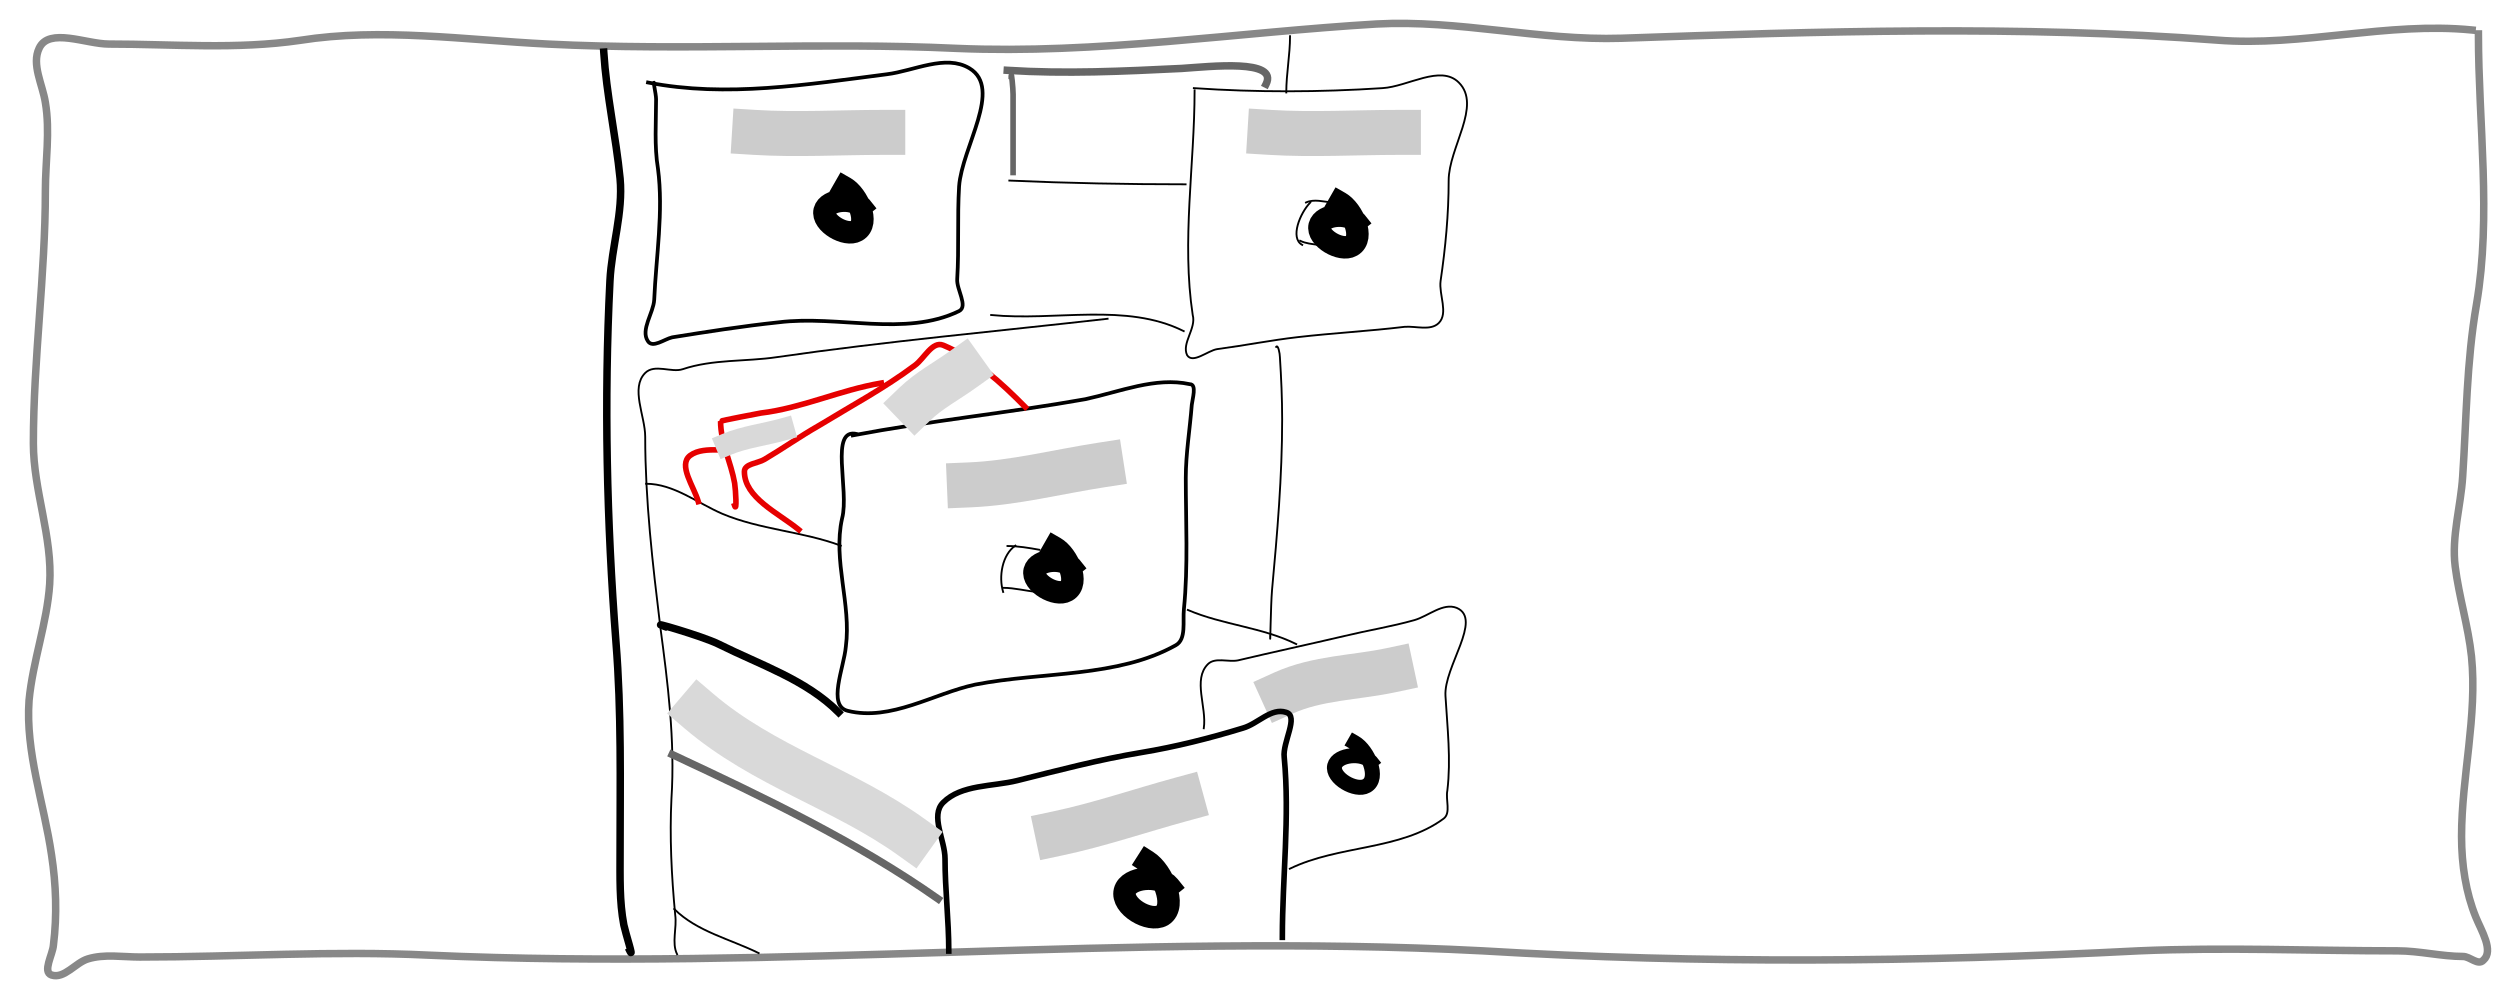 <svg xmlns="http://www.w3.org/2000/svg" stroke-linecap="square" stroke-miterlimit="10" viewBox="0 0 1333.3 533.3" fill="none"><clipPath id="a"><path d="M0 0h1333.3v533.3H0V0z"/></clipPath><g clip-path="url(#a)"><path d="M0 0h1333.3v533.3H0z"/><path d="M1318.4 16c-45-4.5-90.7 9-136 5.4-105.5-8-211.8-4.7-317.7-1-43.6 1.4-87-10-130.6-7.6-74 4.4-149 16.2-224 13-72-3.4-145 1.4-218-2.3-44-2.2-89-8.8-132-2-34 5-68 2-102 2-12.2 0-32-9-37.2 2.2-4.2 8.7 1.8 19.3 3.3 29 2.6 15.4 0 31.3 0 47 0 45-6.4 89.8-6.4 134.8 0 25 10.3 49.8 8.7 75-1.4 20.8-9 41-11 62-2 27.5 8 55 12 82.5 2.4 15.7 3 32 1 48-.4 5.2-6 14.3-1 16 6.8 2.2 12.7-6.6 19.4-8.6 8.8-2.7 18.5-1 27.7-1 51.5 0 103-3.5 154-1 187 8.4 375-12 562-2.3 116.5 7 233.5 6 350 0 46-2 92 0 138 0 11.8 0 23.5 3 35 3 3.7 0 8 5 10.8 2 5.8-5-1.2-16-4-23-5.3-13-7.6-28-7.6-43 0-32 8.5-64 5.3-96-1.7-16-6.7-32-8.7-48s3-32 4-48c2-30 2-61 7.4-92 8-47 1-96 1-144"/><path stroke-linejoin="round" d="M1318.4 16c-45-4.5-90.7 9-136 5.4-105.5-8-211.8-4.7-317.7-1-43.6 1.4-87-10-130.6-7.6-74 4.4-149 16.2-224 13-72-3.4-145 1.4-218-2.3-44-2.2-89-8.8-132-2-34 5-68 2-102 2-12.2 0-32-9-37.2 2.2-4.2 8.7 1.8 19.3 3.3 29 2.6 15.4 0 31.3 0 47 0 45-6.4 89.8-6.4 134.8 0 25 10.3 49.8 8.7 75-1.4 20.8-9 41-11 62-2 27.5 8 55 12 82.5 2.4 15.7 3 32 1 48-.4 5.2-6 14.3-1 16 6.8 2.2 12.7-6.6 19.4-8.6 8.8-2.7 18.5-1 27.7-1 51.5 0 103-3.5 154-1 187 8.4 375-12 562-2.3 116.5 7 233.5 6 350 0 46-2 92 0 138 0 11.8 0 23.5 3 35 3 3.7 0 8 5 10.8 2 5.8-5-1.2-16-4-23-5.3-13-7.6-28-7.6-43 0-32 8.5-64 5.3-96-1.7-16-6.7-32-8.7-48s3-32 4-48c2-30 2-61 7.4-92 8-47 1-96 1-144" stroke="#888" stroke-linecap="butt" stroke-width="4"/><path d="M345.6 44c41.7 8.2 85.2 1 127.4-4.4 14.5-1.8 31.3-10.8 44-3.2 18 10.8-4 42-5.5 63-1 16.5 0 33-1 49.3-.5 5.7 6 14.6 1 17.2-28.8 14-64.4 2-96.3 6-19 2-38 5-56.7 8-4.3 1-10.5 6-13 2-4-6 3-15 3.4-22 1-23 5-47 2-70-2-12-1-24.8-1-37 0-2.8-2-11.3-1-8.5"/><path stroke-linejoin="round" d="M345.6 44c41.7 8.2 85.2 1 127.4-4.4 14.5-1.8 31.3-10.8 44-3.2 18 10.8-4 42-5.5 63-1 16.5 0 33-1 49.3-.5 5.7 6 14.6 1 17.2-28.8 14-64.4 2-96.3 6-19 2-38 5-56.7 8-4.3 1-10.5 6-13 2-4-6 3-15 3.4-22 1-23 5-47 2-70-2-12-1-24.8-1-37 0-2.8-2-11.3-1-8.5" stroke="#000" stroke-linecap="butt" stroke-width="2"/><path d="M459 110.2c-4-5-17.6-4-19.2 2.2-1.6 6.5 11.3 14 17 10.7 7.2-4 .7-19-6.3-23"/><path stroke-linejoin="round" d="M459 110.2c-4-5-17.6-4-19.2 2.2-1.6 6.5 11.3 14 17 10.7 7.2-4 .7-19-6.3-23" stroke="#000" stroke-linecap="butt" stroke-width="12"/><path d="M402.4 70.6c22.7 1.4 45.6 0 68.4 0"/><path stroke-linejoin="round" d="M402.4 70.6c22.7 1.4 45.6 0 68.4 0" stroke="#ccc" stroke-linecap="butt" stroke-width="24"/><path d="M677.3 70.6c22.8 1.4 45.7 0 68.5 0"/><path stroke-linejoin="round" d="M677.3 70.6c22.8 1.4 45.7 0 68.5 0" stroke="#ccc" stroke-linecap="butt" stroke-width="24"/><path d="M517 258.6c23.8-1 47-7 70.3-10.6"/><path stroke-linejoin="round" d="M517 258.6c23.8-1 47-7 70.3-10.6" stroke="#ccc" stroke-linecap="butt" stroke-width="24"/><path d="M564 444.5c22.2-4.7 44-12.2 66-18.2"/><path stroke-linejoin="round" d="M564 444.5c22.2-4.7 44-12.2 66-18.2" stroke="#ccc" stroke-linecap="butt" stroke-width="24"/><path d="M684.3 369.7c18.3-8.3 38.5-8.2 57.7-12.3"/><path stroke-linejoin="round" d="M684.3 369.7c18.3-8.3 38.5-8.2 57.7-12.3" stroke="#ccc" stroke-linecap="butt" stroke-width="24"/><path d="M636.7 47c33.5 2.3 67 2.2 100.6 0 13.6-.8 31-12.7 40.7-3 12.4 12.3-5.4 34.7-5.4 52.3 0 18-1.7 35.8-4.3 53.5-1 7.4 4.3 17.2-1 22.5-4.4 4.3-12.2 1.5-18.2 2-19 2.3-38 3.3-57 5.5-14 1.6-28 4.4-43 6.4-5 .8-13 8-16 3.2-3-6.4 5-14.3 3-21.4-6-39.4 1-80 1-119.8"/><path stroke-linejoin="round" d="M636.7 47c33.5 2.3 67 2.2 100.6 0 13.6-.8 31-12.7 40.7-3 12.4 12.3-5.4 34.7-5.4 52.3 0 18-1.7 35.8-4.3 53.5-1 7.4 4.3 17.2-1 22.5-4.4 4.3-12.2 1.5-18.2 2-19 2.3-38 3.3-57 5.5-14 1.6-28 4.4-43 6.4-5 .8-13 8-16 3.2-3-6.4 5-14.3 3-21.4-6-39.4 1-80 1-119.8" stroke="#000" stroke-linecap="butt"/><path d="M538.3 96.3c31.3 1.4 62.7 2 94 2"/><path stroke-linejoin="round" d="M538.3 96.3c31.3 1.4 62.7 2 94 2" stroke="#000" stroke-linecap="butt"/><path d="M528.6 168c34.2 3.4 72-6.8 102.7 8.6"/><path stroke-linejoin="round" d="M528.6 168c34.2 3.4 72-6.8 102.7 8.6" stroke="#000" stroke-linecap="butt"/><path d="M537.2 37.5c31 2 62 .5 93-1 15.3-1 51.8-5.2 45 8.4"/><path stroke-linejoin="round" d="M537.2 37.5c31 2 62 .5 93-1 15.3-1 51.8-5.2 45 8.4" stroke="#666" stroke-linecap="butt" stroke-width="4"/><path d="M539.3 40.7c0-3.3 1 6.4 1 9.6V92"/><path stroke-linejoin="round" d="M539.3 40.7c0-3.3 1 6.4 1 9.6V92" stroke="#666" stroke-linecap="butt" stroke-width="3"/><path d="M688 19.3c0 10-2 20-2 30"/><path stroke-linejoin="round" d="M688 19.3c0 10-2 20-2 30" stroke="#000" stroke-linecap="butt"/><path d="M680.6 185c1-1.5 2 3.6 2 5.5.7 11 1.2 22 1.2 33.2 0 30.3-2.6 60.7-5.4 91-.7 8-1 32.7-1 24.5"/><path stroke-linejoin="round" d="M680.6 185c1-1.5 2 3.6 2 5.5.7 11 1.2 22 1.2 33.2 0 30.3-2.6 60.7-5.4 91-.7 8-1 32.7-1 24.5" stroke="#000" stroke-linecap="butt"/><path d="M322 27.8c1.4 22.6 6.5 45 8.7 67.4 1.7 18.2-4.5 36.4-5.4 54.6-3.2 64-1.7 128.6 3.2 192.6 3 37.4 2.2 75 2.2 112.4 0 12.8-.4 26 2 38.5 1 4.7 5.4 18.2 3.3 14"/><path stroke-linejoin="round" d="M322 27.8c1.4 22.6 6.5 45 8.7 67.4 1.7 18.2-4.5 36.4-5.4 54.6-3.2 64-1.7 128.6 3.2 192.6 3 37.4 2.2 75 2.2 112.4 0 12.8-.4 26 2 38.5 1 4.7 5.4 18.2 3.3 14" stroke="#000" stroke-linecap="butt" stroke-width="4"/><path d="M454.8 232.2c41-7.8 83-12 124-19.3 18.6-4 37.4-12 55.8-8 3.8 0 1.3 8 1 11-1 13-3.2 26-3.2 39 0 23 1.3 47-1 70-.7 6.5 1.4 16-4.3 19.2-31 17.4-71 14-107 21-22 4.7-45 19.7-68 14-11-2.7-2-23-1-34.2 3-22.6-7-46-2-68.4 4-15-7-48.8 8-45"/><path stroke-linejoin="round" d="M454.8 232.2c41-7.8 83-12 124-19.3 18.6-4 37.4-12 55.8-8 3.8 0 1.3 8 1 11-1 13-3.2 26-3.2 39 0 23 1.3 47-1 70-.7 6.5 1.4 16-4.3 19.2-31 17.4-71 14-107 21-22 4.7-45 19.7-68 14-11-2.7-2-23-1-34.2 3-22.6-7-46-2-68.4 4-15-7-48.8 8-45" stroke="#000" stroke-linecap="butt" stroke-width="2"/><path d="M506 507.2c0-16.4-2-32.8-2-49.2 0-10-8-23-1-30 9.7-9.7 26.2-8.4 39.5-11.7 22-5.5 44-11.3 66.4-15 18-3 36-7.5 54-13 8-2.3 15-11 23-8.4 7 2-2 16-1 24 3 32-1 64-1 96"/><path stroke-linejoin="round" d="M506 507.2c0-16.4-2-32.8-2-49.2 0-10-8-23-1-30 9.7-9.7 26.2-8.4 39.5-11.7 22-5.5 44-11.3 66.4-15 18-3 36-7.5 54-13 8-2.3 15-11 23-8.4 7 2-2 16-1 24 3 32-1 64-1 96" stroke="#000" stroke-linecap="butt" stroke-width="3"/><path d="M642 388.4c1.7-11.3-6-26 2.2-34.2 3.8-3.8 10.8-1 16-2 19-4.5 38-8.6 56.8-13 12.4-3 25-5 37.4-8.5 7.5-2.2 15.2-9.4 22.5-6.5 14 6-7 31.4-6 47 1 16.8 3 33.8 1 50.4-1 5 2 12-2 15-23 17-56 14-82 26.7"/><path stroke-linejoin="round" d="M642 388.4c1.7-11.3-6-26 2.2-34.2 3.8-3.8 10.8-1 16-2 19-4.5 38-8.6 56.8-13 12.4-3 25-5 37.4-8.5 7.5-2.2 15.2-9.4 22.5-6.5 14 6-7 31.4-6 47 1 16.8 3 33.8 1 50.4-1 5 2 12-2 15-23 17-56 14-82 26.7" stroke="#000" stroke-linecap="butt"/><path d="M723 118.2c-4-5-17.6-4-19.2 2.2-1.6 6.5 11.3 14 17 10.7 7.2-4 .7-19-6.3-23"/><path stroke-linejoin="round" d="M723 118.2c-4-5-17.6-4-19.2 2.2-1.6 6.5 11.3 14 17 10.7 7.2-4 .7-19-6.3-23" stroke="#000" stroke-linecap="butt" stroke-width="12"/><path d="M571 302.2c-4-5-17.6-4-19.2 2.2-1.6 6.5 11.3 14 17 10.7 7.2-4 .7-19-6.3-23"/><path stroke-linejoin="round" d="M571 302.2c-4-5-17.6-4-19.2 2.2-1.6 6.5 11.3 14 17 10.7 7.2-4 .7-19-6.3-23" stroke="#000" stroke-linecap="butt" stroke-width="12"/><path d="M623.4 472.6c-5-6.2-21.6-5-23.5 2.6-2 8 13 17 20 13 8-5 0-23.6-8-28.7"/><path stroke-linejoin="round" d="M623.4 472.6c-5-6.2-21.6-5-23.5 2.6-2 8 13 17 20 13 8-5 0-23.6-8-28.7" stroke="#000" stroke-linecap="butt" stroke-width="12"/><path d="M731 406.2c-4-5-17.6-4-19.2 2.2-1.6 6.5 11.3 14 17 10.7 7.2-4 .7-19-6.3-23"/><path stroke-linejoin="round" d="M731 406.2c-4-5-17.6-4-19.2 2.2-1.6 6.5 11.3 14 17 10.7 7.2-4 .7-19-6.3-23" stroke="#000" stroke-linecap="butt" stroke-width="8"/><path d="M590.7 170c-59 6.7-118 12-176.6 20.5-16 2.4-34 1-50 6.4-6 2-15-3-20 2-8 8 0 23 0 34 0 34 4 68 8 101 4 30 8 61 6 92-1 20 0 41 2 62 1 7-2 15 1 21"/><path stroke-linejoin="round" d="M590.7 170c-59 6.7-118 12-176.6 20.5-16 2.4-34 1-50 6.4-6 2-15-3-20 2-8 8 0 23 0 34 0 34 4 68 8 101 4 30 8 61 6 92-1 20 0 41 2 62 1 7-2 15 1 21" stroke="#000" stroke-linecap="butt"/><path d="M500.3 479.4c-43.7-30.7-93-54.2-141.8-77"/><path stroke-linejoin="round" d="M500.3 479.4c-43.7-30.7-93-54.2-141.8-77" stroke="#666" stroke-linecap="butt" stroke-width="4"/><path d="M448.4 291c-20.4-7.6-43-8.5-63.2-17-13.4-5.8-26-16-40.6-16"/><path stroke-linejoin="round" d="M448.4 291c-20.4-7.6-43-8.5-63.2-17-13.4-5.8-26-16-40.6-16" stroke="#000" stroke-linecap="butt"/><path d="M354.2 334c-9.6-3.3 19.8 5 29 9.5 22 11 46.7 19 64 36.4"/><path stroke-linejoin="round" d="M354.2 334c-9.6-3.3 19.8 5 29 9.5 22 11 46.7 19 64 36.4" stroke="#000" stroke-linecap="butt" stroke-width="4"/><path d="M359.6 484.8c12 12 29.8 16 45 23.5"/><path stroke-linejoin="round" d="M359.6 484.8c12 12 29.8 16 45 23.5" stroke="#000" stroke-linecap="butt"/><path d="M633.5 325.3c18.6 8 39.7 9.2 57.8 18.2"/><path stroke-linejoin="round" d="M633.5 325.3c18.6 8 39.7 9.2 57.8 18.2" stroke="#000" stroke-linecap="butt"/><path d="M426 282.5c-11-9-29-17-29-31 0-4.2 7-4.3 10.7-6.5 9.8-5.8 19-12.3 29-18 17.2-10.5 35-20 51.3-32.2 5-3.7 9.2-13 15-10.7 16.8 7 31 20 43.8 33"/><path stroke-linejoin="round" d="M426 282.5c-11-9-29-17-29-31 0-4.2 7-4.3 10.7-6.5 9.8-5.8 19-12.3 29-18 17.2-10.5 35-20 51.3-32.2 5-3.7 9.2-13 15-10.7 16.8 7 31 20 43.8 33" stroke="#e60000" stroke-linecap="butt" stroke-width="3"/><path d="M470 204.3c-22 3.7-42.4 13.4-64.3 16-.8.2-21.4 4-21.4 4.4 0 11.3 5.6 22 7.5 33 .6 4 1.2 15.6 0 12"/><path stroke-linejoin="round" d="M470 204.3c-22 3.7-42.4 13.4-64.3 16-.8.2-21.4 4-21.4 4.4 0 11.3 5.6 22 7.5 33 .6 4 1.2 15.6 0 12" stroke="#e60000" stroke-linecap="butt" stroke-width="3"/><path d="M372.4 267.5c-2.3-8-11-19.6-4.3-24.6 4-3 10-3 14-3"/><path stroke-linejoin="round" d="M372.4 267.5c-2.3-8-11-19.6-4.3-24.6 4-3 10-3 14-3" stroke="#e60000" stroke-linecap="butt" stroke-width="3"/><path d="M513.3 197.2c-8.4 6-17.8 11-25.3 18.2"/><path stroke-linejoin="round" d="M513.3 197.2c-8.4 6-17.8 11-25.3 18.2" stroke="#d9d9d9" stroke-linecap="butt" stroke-width="24"/><path d="M417.7 229c-10 2.8-20.6 4-30.2 8"/><path stroke-linejoin="round" d="M417.7 229c-10 2.8-20.6 4-30.2 8" stroke="#d9d9d9" stroke-linecap="butt" stroke-width="12"/><path d="M486 446.4c-36.3-26-78.6-37.6-113.3-67.2"/><path stroke-linejoin="round" d="M486 446.4c-36.3-26-78.6-37.6-113.3-67.2" stroke="#d9d9d9" stroke-linecap="butt" stroke-width="24"/><path d="M554.3 293.2c-5.6-1-11.4-2-17-2"/><path stroke-linejoin="round" d="M554.3 293.2c-5.6-1-11.4-2-17-2" stroke="#000" stroke-linecap="butt"/><path d="M553.2 315.7c-6-.5-12-2.2-18.2-2.2"/><path stroke-linejoin="round" d="M553.2 315.7c-6-.5-12-2.2-18.2-2.2" stroke="#000" stroke-linecap="butt"/><path d="M710.5 108c-4.6-.4-9.7-2-14 0"/><path stroke-linejoin="round" d="M710.5 108c-4.6-.4-9.7-2-14 0" stroke="#000" stroke-linecap="butt"/><path d="M703 130.6c-3.2-.5-6.6-.7-9.6-2.2"/><path stroke-linejoin="round" d="M703 130.6c-3.2-.5-6.6-.7-9.6-2.2" stroke="#000" stroke-linecap="butt"/><path d="M541.5 291c-7 4.8-9 16.6-6.5 24.7"/><path stroke-linejoin="round" d="M541.5 291c-7 4.8-9 16.6-6.5 24.7" stroke="#000" stroke-linecap="butt"/><path d="M698.8 108c-5.4 5.5-11 19-4.3 22.6"/><path stroke-linejoin="round" d="M698.8 108c-5.4 5.5-11 19-4.3 22.6" stroke="#000" stroke-linecap="butt"/></g></svg>